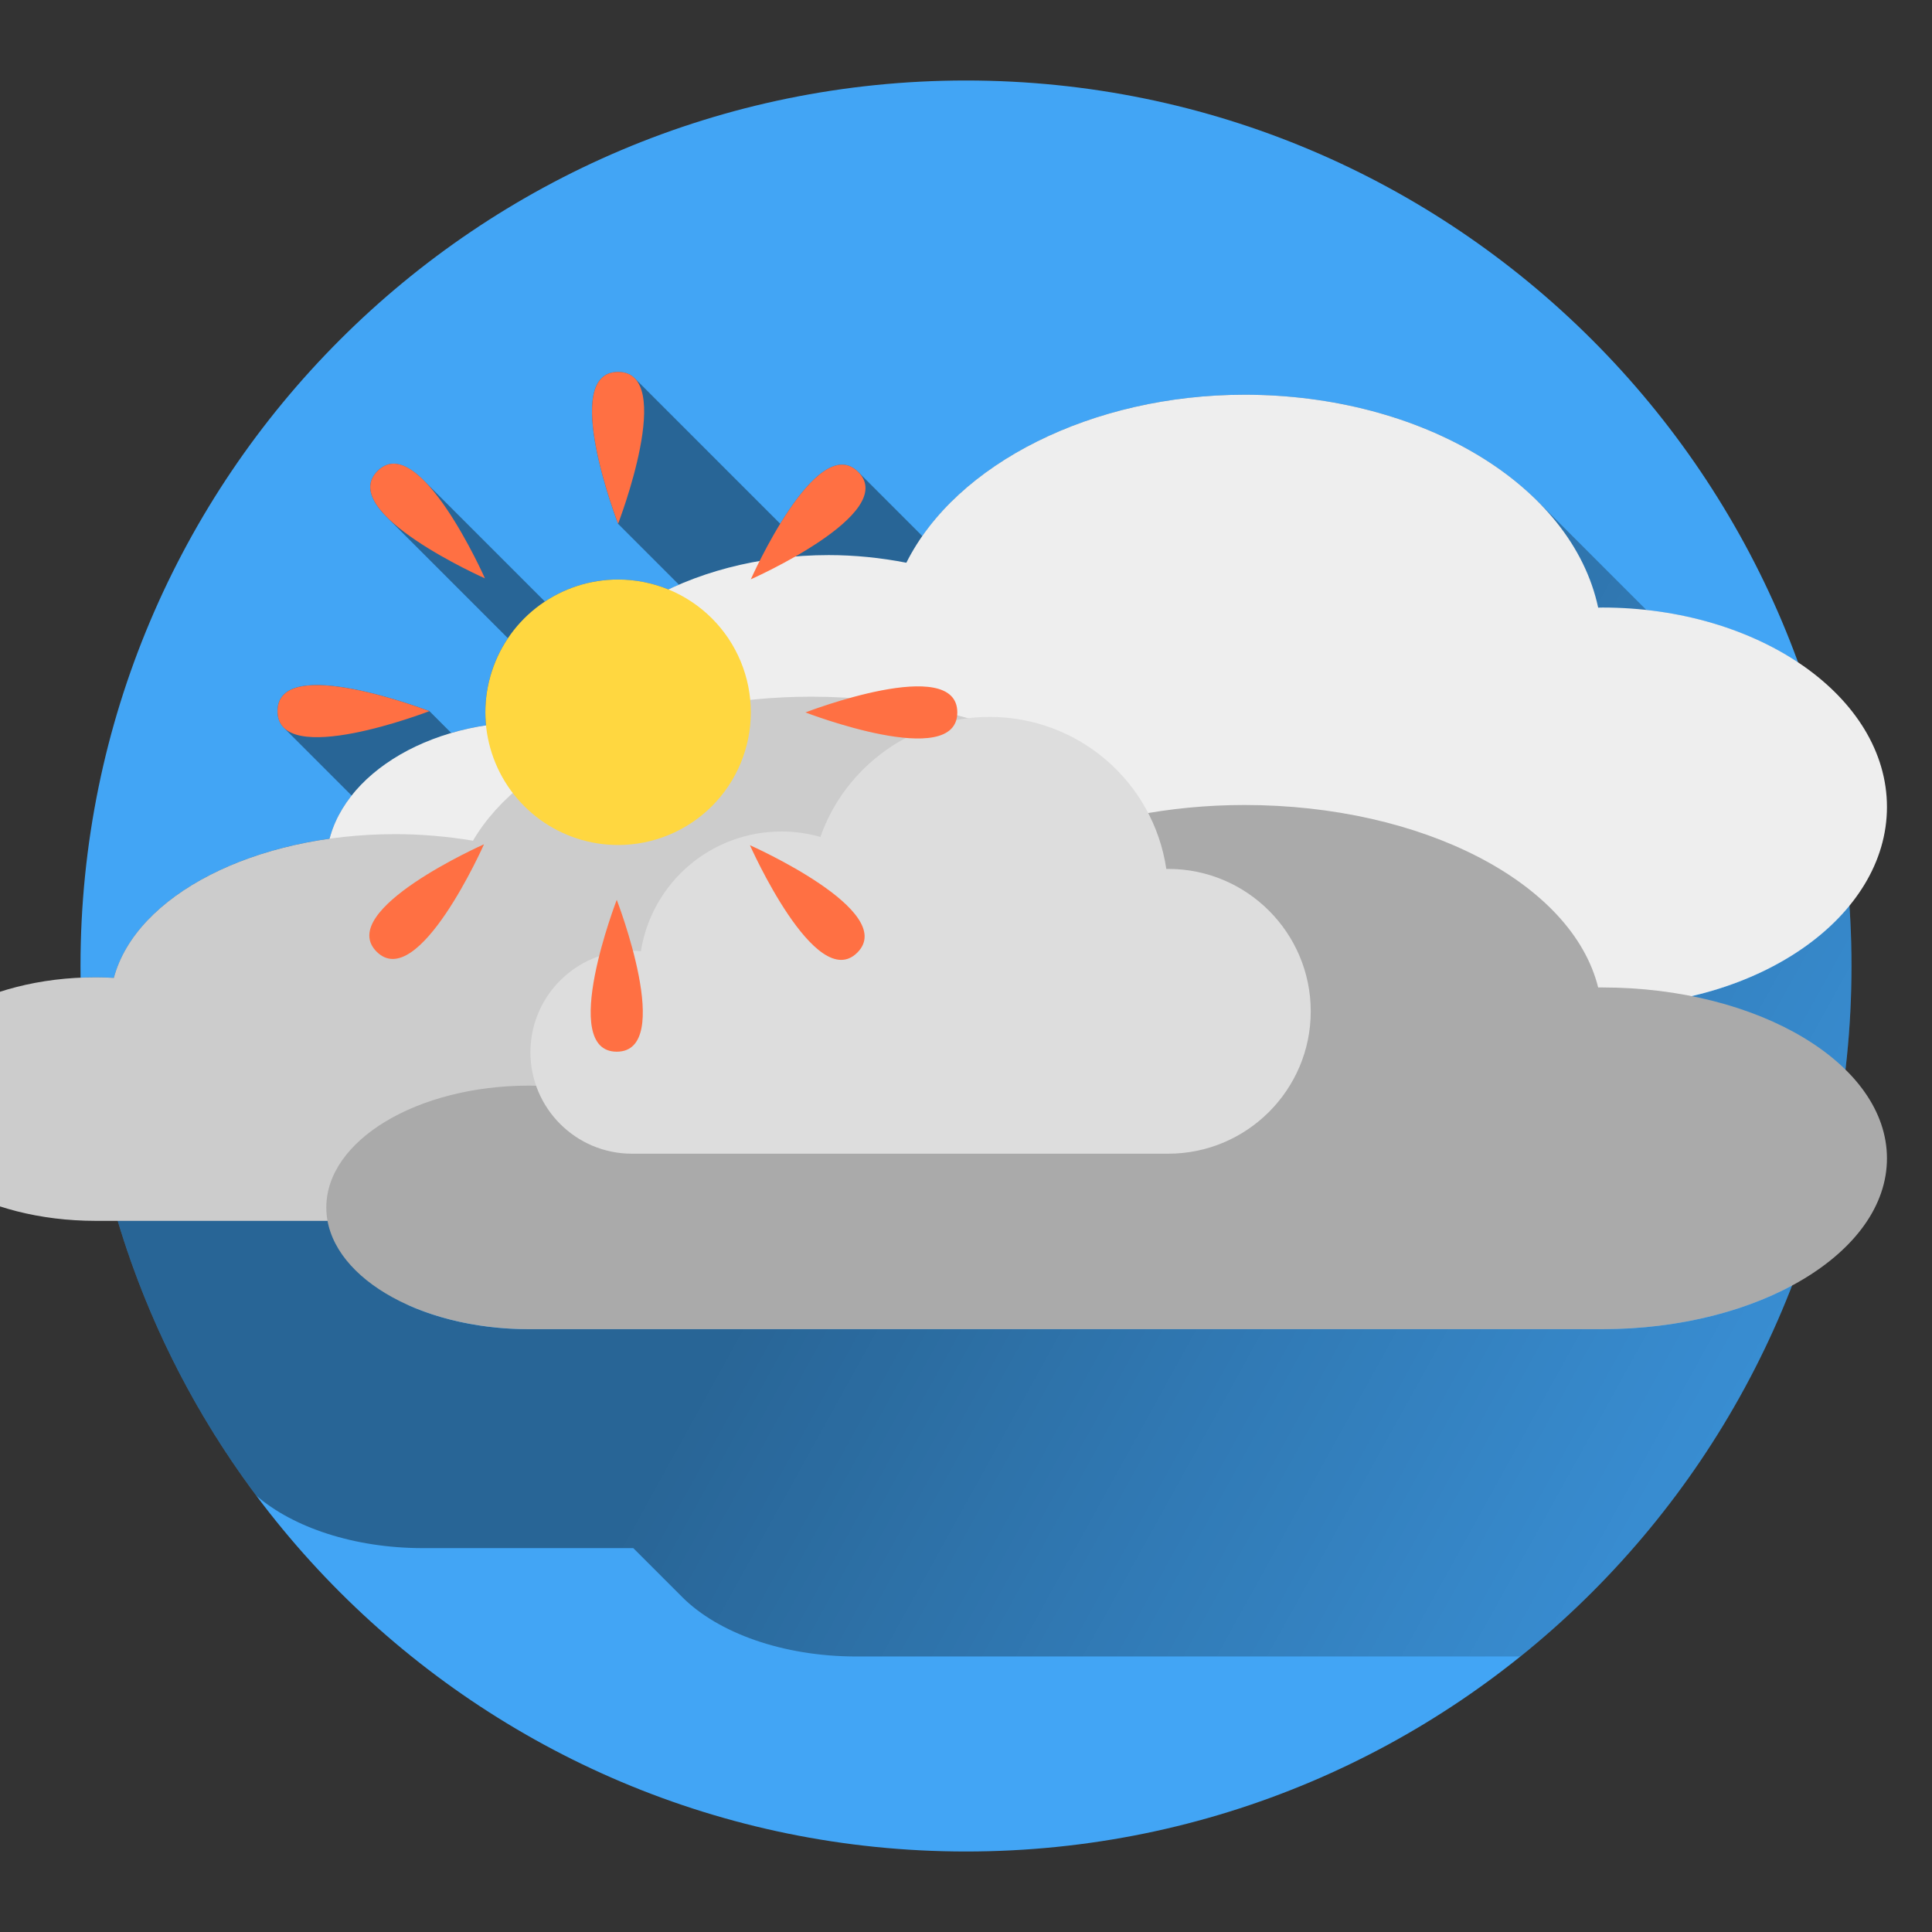 <svg version="1.1" xmlns="http://www.w3.org/2000/svg" xmlns:xlink="http://www.w3.org/1999/xlink" width="48" height="48"><rect width="100%" height="100%" fill="#333333" stroke="none"/><defs><linearGradient x1="-2.66" y1="9.24" x2="55.013" y2="41.155" gradientUnits="userSpaceOnUse" id="color-1"><stop offset="0.45" stop-color="#000000" stop-opacity="0.39"></stop><stop offset="1" stop-color="#000000" stop-opacity="0"></stop></linearGradient><filter id="dropshadow-base"><feColorMatrix type="matrix" values="0 0 0 0 0  0 0 0 0 0  0 0 0 0 0  0 0 0 .8 0"></feColorMatrix> <feOffset dx="0" dy="1"></feOffset> <feGaussianBlur stdDeviation="1"></feGaussianBlur> <feComposite in="SourceGraphic"></feComposite></filter><filter id="dropshadow-banner" x="-10%" y="-10%" width="120%" height="130%"><feColorMatrix type="matrix" values="0 0 0 0 0  0 0 0 0 0  0 0 0 0 0  0 0 0 .4 0"></feColorMatrix> <feOffset dx="0" dy="1"></feOffset> <feGaussianBlur stdDeviation="0.5"></feGaussianBlur> <feComposite in="SourceGraphic"></feComposite></filter></defs><g fill="none" fill-rule="nonzero" stroke="none" stroke-width="none" stroke-linecap="butt" stroke-linejoin="miter" stroke-miterlimit="10" stroke-dasharray="" stroke-dashoffset="0" font-family="none" font-weight="none" font-size="none" text-anchor="none" style="mix-blend-mode: normal"><path d="M2,24c0,-12.15 9.85,-22 22,-22c12.15,0 22,9.85 22,22c0,12.15 -9.85,22 -22,22c-12.15,0 -22,-9.85 -22,-22z" id="base 1 9" fill="#42a5f5" stroke="none" stroke-width="1"></path><path d="M21.277,41.155c-1.833,0 -3.441,-0.591 -4.323,-1.472l-1.22,-1.22h-5.225c-1.715,0 -3.233,-0.517 -4.143,-1.306c-2.689,-3.598 -4.302,-8.046 -4.364,-12.869c0.124,-0.006 0.249,-0.008 0.376,-0.008c0.145,0 0.293,0.005 0.45,0.014c0.461,-1.723 2.608,-3.07 5.361,-3.458c0.099,-0.382 0.287,-0.742 0.547,-1.071l-1.686,-1.686c-0.099,-0.099 -0.155,-0.234 -0.155,-0.412c0,-1.457 3.773,0 3.773,0l0.543,0.543c0.276,-0.081 0.564,-0.145 0.863,-0.19c-0.045,-0.451 0.004,-0.909 0.145,-1.344c0.095,-0.292 0.23,-0.568 0.399,-0.82l-3.005,-3.005c-0.395,-0.395 -0.577,-0.806 -0.234,-1.15c0.343,-0.343 0.754,-0.161 1.149,0.234c0,0 0,0 0,0l3.009,3.009c0.538,-0.356 1.171,-0.546 1.818,-0.546c0.433,0 0.858,0.085 1.251,0.247c0.086,-0.041 0.173,-0.08 0.262,-0.119l-1.513,-1.513c0,0 -1.457,-3.773 0,-3.773c0.178,0 0.313,0.056 0.412,0.155c0,0 0,0 0,0l3.617,3.617c0.566,-0.925 1.351,-1.874 1.938,-1.287l1.593,1.593c1.47,-2.107 4.586,-3.511 8.004,-3.511c3.001,0 5.674,1.036 7.286,2.649l2.699,2.699c1.447,0.159 2.751,0.626 3.768,1.302c0.54,1.48 0.926,3.035 1.138,4.645l-2.347,-2.347c-1.303,-0.52 -2.812,-0.816 -4.413,-0.816c-3.766,0 -7.164,1.703 -8.4,4.174c-0.632,-0.124 -1.29,-0.19 -1.927,-0.19c-0.281,0 -0.558,0.011 -0.831,0.034c0.176,-0.101 0.358,-0.211 0.536,-0.329l-0.747,-0.747c-0.277,0.42 -0.517,0.867 -0.678,1.188c-0.82,0.142 -1.585,0.384 -2.265,0.707c-0.393,-0.161 -0.818,-0.247 -1.251,-0.247c-0.696,0 -1.375,0.22 -1.938,0.63c-0.563,0.409 -0.983,0.987 -1.198,1.649c-0.142,0.436 -0.19,0.894 -0.145,1.344c-1.974,0.301 -3.52,1.416 -3.885,2.816c-2.754,0.387 -4.9,1.734 -5.361,3.458c-0.157,-0.009 -0.305,-0.014 -0.45,-0.014c-0.127,0 -0.254,0.003 -0.379,0.008c0.841,0.378 1.885,0.603 3.015,0.603h26.659c1.812,0 3.466,-0.41 4.72,-1.084c-1.409,3.639 -3.758,6.81 -6.749,9.215zM42.034,24.748c1.665,-0.387 3.057,-1.197 3.916,-2.245c0.033,0.495 0.05,0.994 0.05,1.497c0,1.47 -0.144,2.906 -0.419,4.295z" fill="url(#color-1)" stroke="none" stroke-width="1"></path><path d="M46.882,20.05c0,2.185 -2.034,4.044 -4.847,4.699c2.813,0.562 4.847,2.156 4.847,4.031c0,2.339 -3.175,4.243 -7.077,4.243h-26.659c-2.591,0 -4.731,-1.18 -5.008,-2.692h-5.76c-2.777,0 -5.038,-1.357 -5.038,-3.024c0,-1.669 2.26,-3.027 5.038,-3.027c0.145,0 0.293,0.005 0.45,0.014c0.461,-1.723 2.608,-3.07 5.361,-3.458c0.365,-1.4 1.911,-2.515 3.885,-2.816c-0.045,-0.451 0.004,-0.909 0.145,-1.344c0.215,-0.662 0.635,-1.24 1.198,-1.649c0.563,-0.409 1.242,-0.63 1.938,-0.63c0.433,0 0.858,0.085 1.251,0.247c0.68,-0.323 1.445,-0.565 2.265,-0.707c0.48,-0.954 1.649,-3.015 2.45,-2.213c0.646,0.646 -0.567,1.53 -1.561,2.1c0.273,-0.022 0.55,-0.034 0.831,-0.034c0.636,0 1.295,0.065 1.927,0.19c1.236,-2.471 4.634,-4.174 8.4,-4.174c4.426,0 8.141,2.255 8.788,5.289c0.033,-0.001 0.064,-0.001 0.098,-0.001c3.903,0 7.077,2.222 7.077,4.955zM15.356,13.013c0,0 -1.457,-3.773 0,-3.773c1.457,0 0,3.773 0,3.773zM12.048,14.37c0,0 -3.698,-1.638 -2.668,-2.668c1.03,-1.03 2.668,2.668 2.668,2.668zM10.668,17.668c0,0 -3.773,1.457 -3.773,0c0,-1.457 3.773,0 3.773,0z" id="path 1 1" fill="none" stroke-opacity="0" stroke="#000000" stroke-width="0"></path><g id="vector 3"><g id="group_3 1" fill="#eeeeee" stroke-opacity="0" stroke="#000000" stroke-width="1"><path d="M39.804,15.095c-0.033,0 -0.065,0 -0.098,0.001c-0.647,-3.033 -4.361,-5.289 -8.788,-5.289c-3.766,0 -7.164,1.703 -8.4,4.174c-0.632,-0.124 -1.29,-0.19 -1.927,-0.19c-3.508,0 -6.447,1.772 -6.996,4.166c-0.157,-0.011 -0.305,-0.017 -0.45,-0.017c-2.777,0 -5.038,1.584 -5.038,3.531c0,1.945 2.26,3.528 5.038,3.528h26.659c3.903,0 7.077,-2.221 7.077,-4.95c0,-2.733 -3.175,-4.955 -7.077,-4.955z" id="path 1"></path></g><g id="group_2 1" fill="#cccccc" stroke-opacity="0" stroke="#000000" stroke-width="1"><path d="M29.037,21.841c-0.033,0 -0.065,0 -0.098,0.001c-0.647,-2.6 -4.361,-4.533 -8.788,-4.533c-3.766,0 -7.164,1.46 -8.4,3.578c-0.632,-0.106 -1.29,-0.163 -1.927,-0.163c-3.508,0 -6.447,1.518 -6.996,3.571c-0.157,-0.009 -0.305,-0.014 -0.45,-0.014c-2.777,0 -5.038,1.358 -5.038,3.027c0,1.667 2.26,3.024 5.038,3.024h26.659c3.903,0 7.077,-1.904 7.077,-4.243c0,-2.343 -3.175,-4.247 -7.077,-4.247z" id="second_front_cloud 1"></path></g><g id="group_1 1" fill="#aaaaaa" stroke-opacity="0" stroke="#000000" stroke-width="1"><path d="M39.804,24.532c-0.033,0 -0.065,0 -0.098,0.001c-0.647,-2.6 -4.361,-4.533 -8.788,-4.533c-3.766,0 -7.164,1.46 -8.4,3.578c-0.632,-0.106 -1.29,-0.163 -1.927,-0.163c-3.508,0 -6.447,1.518 -6.996,3.571c-0.157,-0.009 -0.305,-0.014 -0.45,-0.014c-2.777,0 -5.038,1.358 -5.038,3.027c0,1.667 2.26,3.024 5.038,3.024h26.659c3.903,0 7.077,-1.904 7.077,-4.243c0,-2.343 -3.175,-4.247 -7.077,-4.247z" id="back_cloud 1"></path></g><g id="group 1" fill="#dddddd" stroke-opacity="0" stroke="#000000" stroke-width="1"><path d="M29.026,21.588c-0.017,0 -0.033,0 -0.049,0.001c-0.324,-2.167 -2.181,-3.778 -4.394,-3.778c-1.883,0 -3.582,1.217 -4.2,2.982c-0.316,-0.089 -0.645,-0.135 -0.963,-0.135c-1.754,0 -3.223,1.265 -3.498,2.975c-0.079,-0.008 -0.152,-0.012 -0.225,-0.012c-1.389,0 -2.519,1.132 -2.519,2.522c0,1.389 1.13,2.52 2.519,2.52h13.329c1.951,0 3.539,-1.586 3.539,-3.536c0,-1.952 -1.587,-3.539 -3.539,-3.539z" id="front_cloud 1"></path></g><g id="group_4 1" stroke="none"><path d="M15.356,9.24c-1.457,0 0,3.773 0,3.773c0,0 1.457,-3.773 0,-3.773zM9.38,11.701c-1.03,1.03 2.668,2.668 2.668,2.668c0,0 -1.638,-3.698 -2.668,-2.668zM6.895,17.668c0,1.457 3.773,0 3.773,0c0,0 -3.773,-1.457 -3.773,0zM9.357,23.644c1.03,1.03 2.668,-2.668 2.668,-2.668c0,0 -3.698,1.638 -2.668,2.668zM15.323,26.129c1.457,0 0,-3.773 0,-3.773c0,0 -1.457,3.773 0,3.773zM18.632,20.999c0,0 1.638,3.698 2.668,2.668c1.03,-1.03 -2.668,-2.668 -2.668,-2.668zM20.011,17.7c0,0 3.773,1.457 3.773,0c0,-1.457 -3.773,0 -3.773,0zM21.322,11.725c-1.03,-1.031 -2.668,2.668 -2.668,2.668c0,0 3.698,-1.638 2.668,-2.668z" id="path_1 1" fill="#ff7043" stroke-width="0.078"></path><path d="M15.356,14.398c-0.696,0 -1.375,0.22 -1.938,0.63c-0.563,0.409 -0.983,0.987 -1.198,1.649c-0.215,0.662 -0.215,1.376 0,2.038c0.215,0.662 0.635,1.24 1.198,1.649c0.563,0.409 1.242,0.63 1.938,0.63c0.874,0 1.714,-0.348 2.332,-0.966c0.618,-0.618 0.966,-1.457 0.966,-2.332c0,-0.874 -0.348,-1.714 -0.966,-2.332c-0.618,-0.618 -1.457,-0.966 -2.332,-0.966z" id="path_2 1" fill="#ffd740" stroke-width="0.104"></path></g></g><path d="M2,24c0,-12.15 9.85,-22 22,-22c12.15,0 22,9.85 22,22c0,12.15 -9.85,22 -22,22c-12.15,0 -22,-9.85 -22,-22z" id="base 1 5 1" fill="none" stroke="none" stroke-width="1"></path><path d="M2,24c0,-12.15 9.85,-22 22,-22c12.15,0 22,9.85 22,22c0,12.15 -9.85,22 -22,22c-12.15,0 -22,-9.85 -22,-22z" id="base 1 1 1" fill="none" stroke="none" stroke-width="1"></path><g id="vector 1 1" fill="#000000" stroke="none" stroke-width="1" font-family="Roboto, sans-serif" font-weight="400" font-size="14" text-anchor="start"><g id="group_3 1 1"></g><g id="group_2 1 1"></g><g id="group_1 1 1"></g><g id="group 1 1"></g><g id="group_4 1 1"></g></g><rect x="2" y="2" width="44" height="22" fill="none" stroke="none" stroke-width="1"></rect><path d="M2,24v-22h44v22z" fill="none" stroke="none" stroke-width="1"></path><path d="M2,24v-22h44v22z" fill="none" stroke="none" stroke-width="1"></path><path d="M2,24v-22h44v22z" fill="none" stroke="none" stroke-width="1"></path><path d="M2,24v-22h44v22z" fill="none" stroke="none" stroke-width="1"></path><g id="vector 2 1" fill="#000000" stroke="none" stroke-width="1" font-family="Roboto, sans-serif" font-weight="400" font-size="14" text-anchor="start"><g id="group_3 1 1"></g><g id="group_2 1 1"></g><g id="group_1 1 1"></g><g id="group 1 1"></g><g id="group_4 1 1"></g></g><rect x="2" y="2" width="44" height="22" fill="none" stroke="none" stroke-width="1"></rect><path d="M2,24v-22h44v22z" fill="none" stroke="none" stroke-width="1"></path><path d="M2,24v-22h44v22z" fill="none" stroke="none" stroke-width="1"></path><path d="M2,24v-22h44v22z" fill="none" stroke="none" stroke-width="1"></path><path d="M2,24v-22h44v22z" fill="none" stroke="none" stroke-width="1"></path></g></svg>